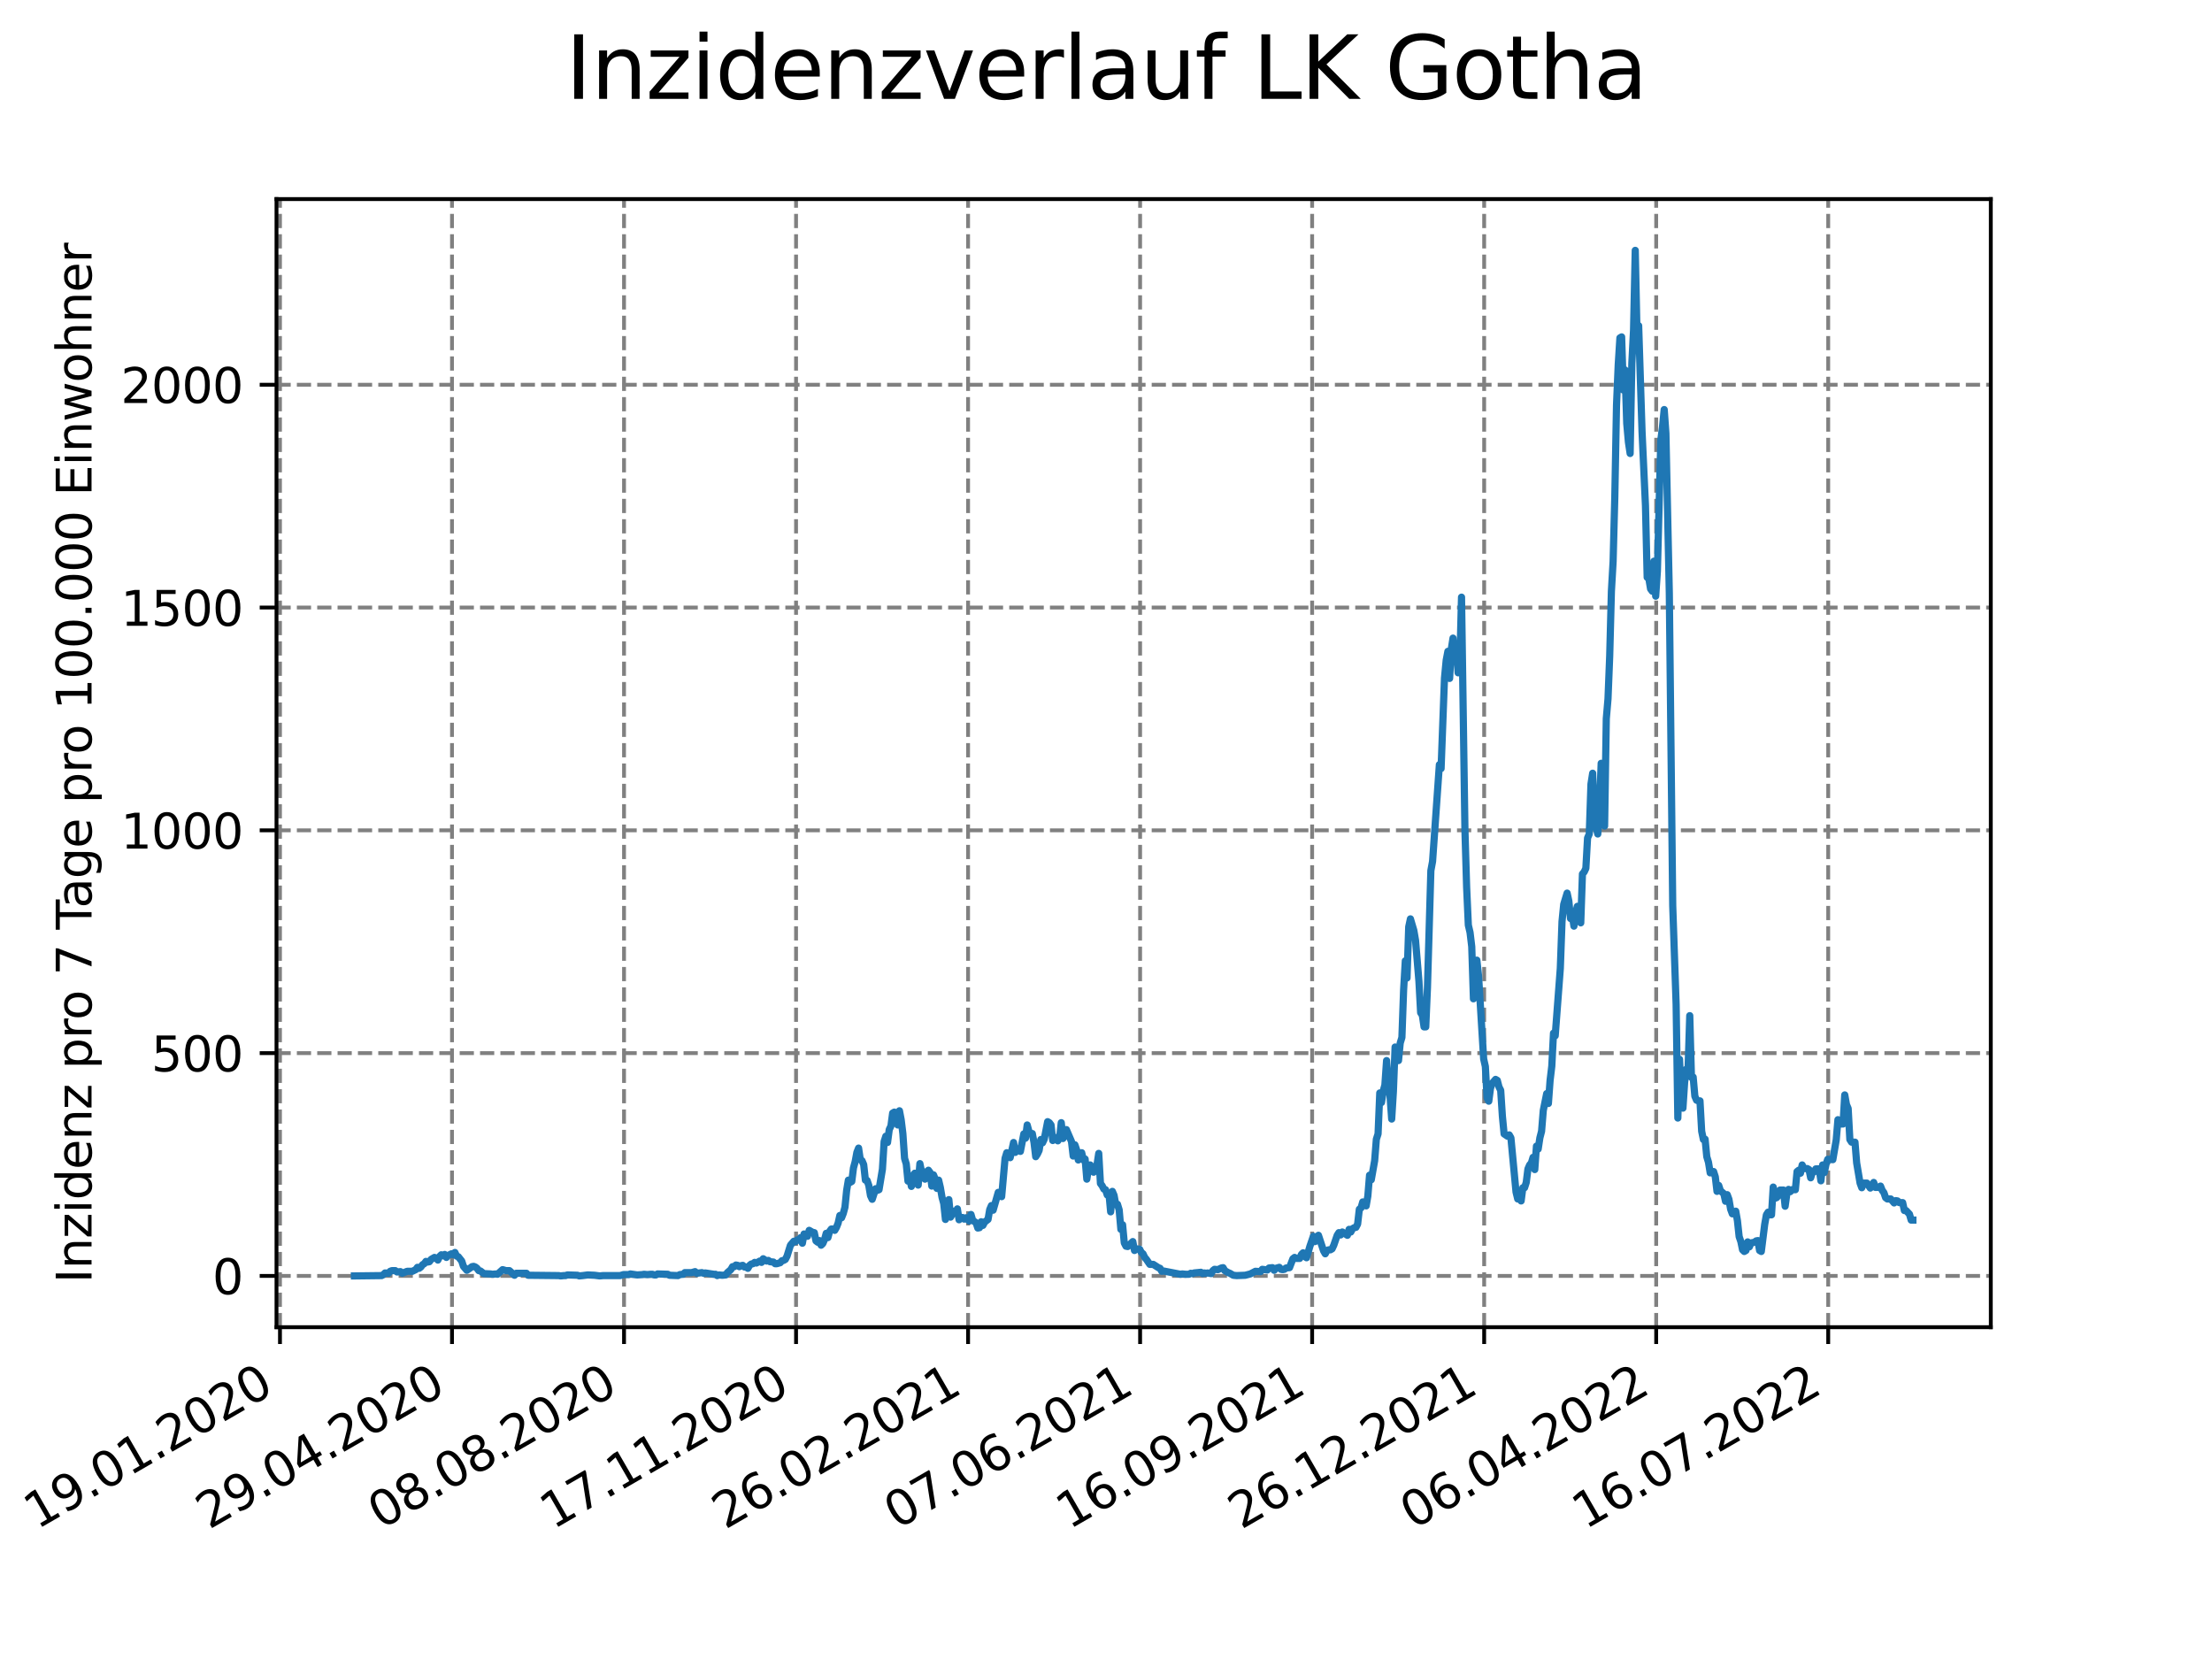 <?xml version="1.0" encoding="utf-8" standalone="no"?>
<!DOCTYPE svg PUBLIC "-//W3C//DTD SVG 1.1//EN"
  "http://www.w3.org/Graphics/SVG/1.1/DTD/svg11.dtd">
<svg xmlns:xlink="http://www.w3.org/1999/xlink" width="460.8pt" height="345.6pt" viewBox="0 0 460.8 345.6" xmlns="http://www.w3.org/2000/svg" version="1.1">
 <defs>
  <style type="text/css">*{stroke-linejoin: round; stroke-linecap: butt}</style>
 </defs>
 <g id="figure_1">
  <g id="patch_1">
   <path d="M 0 345.6 
L 460.8 345.6 
L 460.8 0 
L 0 0 
z
" style="fill: #ffffff"/>
  </g>
  <g id="axes_1">
   <g id="patch_2">
    <path d="M 57.6 276.48 
L 414.72 276.48 
L 414.72 41.472 
L 57.6 41.472 
z
" style="fill: #ffffff"/>
   </g>
   <g id="matplotlib.axis_1">
    <g id="xtick_1">
     <g id="line2d_1">
      <path d="M 58.324 276.48 
L 58.324 41.472 
" clip-path="url(#pd51ac4765f)" style="fill: none; stroke-dasharray: 2.96,1.28; stroke-dashoffset: 0; stroke: #808080; stroke-width: 0.8"/>
     </g>
     <g id="line2d_2">
      <defs>
       <path id="m414b77ca9c" d="M 0 0 
L 0 3.5 
" style="stroke: #000000; stroke-width: 0.8"/>
      </defs>
      <g>
       <use xlink:href="#m414b77ca9c" x="58.324" y="276.48" style="stroke: #000000; stroke-width: 0.8"/>
      </g>
     </g>
     <g id="text_1">
      <!-- 19.01.2020 -->
      <g transform="translate(7.699 318.689)rotate(-30)scale(0.1 -0.1)">
       <defs>
        <path id="DejaVuSans-31" d="M 794 531 
L 1825 531 
L 1825 4091 
L 703 3866 
L 703 4441 
L 1819 4666 
L 2450 4666 
L 2450 531 
L 3481 531 
L 3481 0 
L 794 0 
L 794 531 
z
" transform="scale(0.016)"/>
        <path id="DejaVuSans-39" d="M 703 97 
L 703 672 
Q 941 559 1184 500 
Q 1428 441 1663 441 
Q 2288 441 2617 861 
Q 2947 1281 2994 2138 
Q 2813 1869 2534 1725 
Q 2256 1581 1919 1581 
Q 1219 1581 811 2004 
Q 403 2428 403 3163 
Q 403 3881 828 4315 
Q 1253 4750 1959 4750 
Q 2769 4750 3195 4129 
Q 3622 3509 3622 2328 
Q 3622 1225 3098 567 
Q 2575 -91 1691 -91 
Q 1453 -91 1209 -44 
Q 966 3 703 97 
z
M 1959 2075 
Q 2384 2075 2632 2365 
Q 2881 2656 2881 3163 
Q 2881 3666 2632 3958 
Q 2384 4250 1959 4250 
Q 1534 4250 1286 3958 
Q 1038 3666 1038 3163 
Q 1038 2656 1286 2365 
Q 1534 2075 1959 2075 
z
" transform="scale(0.016)"/>
        <path id="DejaVuSans-2e" d="M 684 794 
L 1344 794 
L 1344 0 
L 684 0 
L 684 794 
z
" transform="scale(0.016)"/>
        <path id="DejaVuSans-30" d="M 2034 4250 
Q 1547 4250 1301 3770 
Q 1056 3291 1056 2328 
Q 1056 1369 1301 889 
Q 1547 409 2034 409 
Q 2525 409 2770 889 
Q 3016 1369 3016 2328 
Q 3016 3291 2770 3770 
Q 2525 4250 2034 4250 
z
M 2034 4750 
Q 2819 4750 3233 4129 
Q 3647 3509 3647 2328 
Q 3647 1150 3233 529 
Q 2819 -91 2034 -91 
Q 1250 -91 836 529 
Q 422 1150 422 2328 
Q 422 3509 836 4129 
Q 1250 4750 2034 4750 
z
" transform="scale(0.016)"/>
        <path id="DejaVuSans-32" d="M 1228 531 
L 3431 531 
L 3431 0 
L 469 0 
L 469 531 
Q 828 903 1448 1529 
Q 2069 2156 2228 2338 
Q 2531 2678 2651 2914 
Q 2772 3150 2772 3378 
Q 2772 3750 2511 3984 
Q 2250 4219 1831 4219 
Q 1534 4219 1204 4116 
Q 875 4013 500 3803 
L 500 4441 
Q 881 4594 1212 4672 
Q 1544 4750 1819 4750 
Q 2544 4750 2975 4387 
Q 3406 4025 3406 3419 
Q 3406 3131 3298 2873 
Q 3191 2616 2906 2266 
Q 2828 2175 2409 1742 
Q 1991 1309 1228 531 
z
" transform="scale(0.016)"/>
       </defs>
       <use xlink:href="#DejaVuSans-31"/>
       <use xlink:href="#DejaVuSans-39" x="63.623"/>
       <use xlink:href="#DejaVuSans-2e" x="127.246"/>
       <use xlink:href="#DejaVuSans-30" x="159.033"/>
       <use xlink:href="#DejaVuSans-31" x="222.656"/>
       <use xlink:href="#DejaVuSans-2e" x="286.279"/>
       <use xlink:href="#DejaVuSans-32" x="318.066"/>
       <use xlink:href="#DejaVuSans-30" x="381.689"/>
       <use xlink:href="#DejaVuSans-32" x="445.312"/>
       <use xlink:href="#DejaVuSans-30" x="508.936"/>
      </g>
     </g>
    </g>
    <g id="xtick_2">
     <g id="line2d_3">
      <path d="M 94.161 276.48 
L 94.161 41.472 
" clip-path="url(#pd51ac4765f)" style="fill: none; stroke-dasharray: 2.96,1.28; stroke-dashoffset: 0; stroke: #808080; stroke-width: 0.8"/>
     </g>
     <g id="line2d_4">
      <g>
       <use xlink:href="#m414b77ca9c" x="94.161" y="276.48" style="stroke: #000000; stroke-width: 0.8"/>
      </g>
     </g>
     <g id="text_2">
      <!-- 29.04.2020 -->
      <g transform="translate(43.535 318.689)rotate(-30)scale(0.1 -0.1)">
       <defs>
        <path id="DejaVuSans-34" d="M 2419 4116 
L 825 1625 
L 2419 1625 
L 2419 4116 
z
M 2253 4666 
L 3047 4666 
L 3047 1625 
L 3713 1625 
L 3713 1100 
L 3047 1100 
L 3047 0 
L 2419 0 
L 2419 1100 
L 313 1100 
L 313 1709 
L 2253 4666 
z
" transform="scale(0.016)"/>
       </defs>
       <use xlink:href="#DejaVuSans-32"/>
       <use xlink:href="#DejaVuSans-39" x="63.623"/>
       <use xlink:href="#DejaVuSans-2e" x="127.246"/>
       <use xlink:href="#DejaVuSans-30" x="159.033"/>
       <use xlink:href="#DejaVuSans-34" x="222.656"/>
       <use xlink:href="#DejaVuSans-2e" x="286.279"/>
       <use xlink:href="#DejaVuSans-32" x="318.066"/>
       <use xlink:href="#DejaVuSans-30" x="381.689"/>
       <use xlink:href="#DejaVuSans-32" x="445.312"/>
       <use xlink:href="#DejaVuSans-30" x="508.936"/>
      </g>
     </g>
    </g>
    <g id="xtick_3">
     <g id="line2d_5">
      <path d="M 129.997 276.48 
L 129.997 41.472 
" clip-path="url(#pd51ac4765f)" style="fill: none; stroke-dasharray: 2.96,1.28; stroke-dashoffset: 0; stroke: #808080; stroke-width: 0.8"/>
     </g>
     <g id="line2d_6">
      <g>
       <use xlink:href="#m414b77ca9c" x="129.997" y="276.48" style="stroke: #000000; stroke-width: 0.8"/>
      </g>
     </g>
     <g id="text_3">
      <!-- 08.08.2020 -->
      <g transform="translate(79.372 318.689)rotate(-30)scale(0.1 -0.1)">
       <defs>
        <path id="DejaVuSans-38" d="M 2034 2216 
Q 1584 2216 1326 1975 
Q 1069 1734 1069 1313 
Q 1069 891 1326 650 
Q 1584 409 2034 409 
Q 2484 409 2743 651 
Q 3003 894 3003 1313 
Q 3003 1734 2745 1975 
Q 2488 2216 2034 2216 
z
M 1403 2484 
Q 997 2584 770 2862 
Q 544 3141 544 3541 
Q 544 4100 942 4425 
Q 1341 4750 2034 4750 
Q 2731 4750 3128 4425 
Q 3525 4100 3525 3541 
Q 3525 3141 3298 2862 
Q 3072 2584 2669 2484 
Q 3125 2378 3379 2068 
Q 3634 1759 3634 1313 
Q 3634 634 3220 271 
Q 2806 -91 2034 -91 
Q 1263 -91 848 271 
Q 434 634 434 1313 
Q 434 1759 690 2068 
Q 947 2378 1403 2484 
z
M 1172 3481 
Q 1172 3119 1398 2916 
Q 1625 2713 2034 2713 
Q 2441 2713 2670 2916 
Q 2900 3119 2900 3481 
Q 2900 3844 2670 4047 
Q 2441 4250 2034 4250 
Q 1625 4250 1398 4047 
Q 1172 3844 1172 3481 
z
" transform="scale(0.016)"/>
       </defs>
       <use xlink:href="#DejaVuSans-30"/>
       <use xlink:href="#DejaVuSans-38" x="63.623"/>
       <use xlink:href="#DejaVuSans-2e" x="127.246"/>
       <use xlink:href="#DejaVuSans-30" x="159.033"/>
       <use xlink:href="#DejaVuSans-38" x="222.656"/>
       <use xlink:href="#DejaVuSans-2e" x="286.279"/>
       <use xlink:href="#DejaVuSans-32" x="318.066"/>
       <use xlink:href="#DejaVuSans-30" x="381.689"/>
       <use xlink:href="#DejaVuSans-32" x="445.312"/>
       <use xlink:href="#DejaVuSans-30" x="508.936"/>
      </g>
     </g>
    </g>
    <g id="xtick_4">
     <g id="line2d_7">
      <path d="M 165.833 276.48 
L 165.833 41.472 
" clip-path="url(#pd51ac4765f)" style="fill: none; stroke-dasharray: 2.96,1.28; stroke-dashoffset: 0; stroke: #808080; stroke-width: 0.8"/>
     </g>
     <g id="line2d_8">
      <g>
       <use xlink:href="#m414b77ca9c" x="165.833" y="276.48" style="stroke: #000000; stroke-width: 0.8"/>
      </g>
     </g>
     <g id="text_4">
      <!-- 17.11.2020 -->
      <g transform="translate(115.208 318.689)rotate(-30)scale(0.1 -0.1)">
       <defs>
        <path id="DejaVuSans-37" d="M 525 4666 
L 3525 4666 
L 3525 4397 
L 1831 0 
L 1172 0 
L 2766 4134 
L 525 4134 
L 525 4666 
z
" transform="scale(0.016)"/>
       </defs>
       <use xlink:href="#DejaVuSans-31"/>
       <use xlink:href="#DejaVuSans-37" x="63.623"/>
       <use xlink:href="#DejaVuSans-2e" x="127.246"/>
       <use xlink:href="#DejaVuSans-31" x="159.033"/>
       <use xlink:href="#DejaVuSans-31" x="222.656"/>
       <use xlink:href="#DejaVuSans-2e" x="286.279"/>
       <use xlink:href="#DejaVuSans-32" x="318.066"/>
       <use xlink:href="#DejaVuSans-30" x="381.689"/>
       <use xlink:href="#DejaVuSans-32" x="445.312"/>
       <use xlink:href="#DejaVuSans-30" x="508.936"/>
      </g>
     </g>
    </g>
    <g id="xtick_5">
     <g id="line2d_9">
      <path d="M 201.669 276.48 
L 201.669 41.472 
" clip-path="url(#pd51ac4765f)" style="fill: none; stroke-dasharray: 2.96,1.28; stroke-dashoffset: 0; stroke: #808080; stroke-width: 0.8"/>
     </g>
     <g id="line2d_10">
      <g>
       <use xlink:href="#m414b77ca9c" x="201.669" y="276.48" style="stroke: #000000; stroke-width: 0.8"/>
      </g>
     </g>
     <g id="text_5">
      <!-- 26.02.2021 -->
      <g transform="translate(151.044 318.689)rotate(-30)scale(0.1 -0.1)">
       <defs>
        <path id="DejaVuSans-36" d="M 2113 2584 
Q 1688 2584 1439 2293 
Q 1191 2003 1191 1497 
Q 1191 994 1439 701 
Q 1688 409 2113 409 
Q 2538 409 2786 701 
Q 3034 994 3034 1497 
Q 3034 2003 2786 2293 
Q 2538 2584 2113 2584 
z
M 3366 4563 
L 3366 3988 
Q 3128 4100 2886 4159 
Q 2644 4219 2406 4219 
Q 1781 4219 1451 3797 
Q 1122 3375 1075 2522 
Q 1259 2794 1537 2939 
Q 1816 3084 2150 3084 
Q 2853 3084 3261 2657 
Q 3669 2231 3669 1497 
Q 3669 778 3244 343 
Q 2819 -91 2113 -91 
Q 1303 -91 875 529 
Q 447 1150 447 2328 
Q 447 3434 972 4092 
Q 1497 4750 2381 4750 
Q 2619 4750 2861 4703 
Q 3103 4656 3366 4563 
z
" transform="scale(0.016)"/>
       </defs>
       <use xlink:href="#DejaVuSans-32"/>
       <use xlink:href="#DejaVuSans-36" x="63.623"/>
       <use xlink:href="#DejaVuSans-2e" x="127.246"/>
       <use xlink:href="#DejaVuSans-30" x="159.033"/>
       <use xlink:href="#DejaVuSans-32" x="222.656"/>
       <use xlink:href="#DejaVuSans-2e" x="286.279"/>
       <use xlink:href="#DejaVuSans-32" x="318.066"/>
       <use xlink:href="#DejaVuSans-30" x="381.689"/>
       <use xlink:href="#DejaVuSans-32" x="445.312"/>
       <use xlink:href="#DejaVuSans-31" x="508.936"/>
      </g>
     </g>
    </g>
    <g id="xtick_6">
     <g id="line2d_11">
      <path d="M 237.505 276.48 
L 237.505 41.472 
" clip-path="url(#pd51ac4765f)" style="fill: none; stroke-dasharray: 2.96,1.28; stroke-dashoffset: 0; stroke: #808080; stroke-width: 0.8"/>
     </g>
     <g id="line2d_12">
      <g>
       <use xlink:href="#m414b77ca9c" x="237.505" y="276.48" style="stroke: #000000; stroke-width: 0.8"/>
      </g>
     </g>
     <g id="text_6">
      <!-- 07.06.2021 -->
      <g transform="translate(186.88 318.689)rotate(-30)scale(0.1 -0.1)">
       <use xlink:href="#DejaVuSans-30"/>
       <use xlink:href="#DejaVuSans-37" x="63.623"/>
       <use xlink:href="#DejaVuSans-2e" x="127.246"/>
       <use xlink:href="#DejaVuSans-30" x="159.033"/>
       <use xlink:href="#DejaVuSans-36" x="222.656"/>
       <use xlink:href="#DejaVuSans-2e" x="286.279"/>
       <use xlink:href="#DejaVuSans-32" x="318.066"/>
       <use xlink:href="#DejaVuSans-30" x="381.689"/>
       <use xlink:href="#DejaVuSans-32" x="445.312"/>
       <use xlink:href="#DejaVuSans-31" x="508.936"/>
      </g>
     </g>
    </g>
    <g id="xtick_7">
     <g id="line2d_13">
      <path d="M 273.342 276.48 
L 273.342 41.472 
" clip-path="url(#pd51ac4765f)" style="fill: none; stroke-dasharray: 2.96,1.28; stroke-dashoffset: 0; stroke: #808080; stroke-width: 0.8"/>
     </g>
     <g id="line2d_14">
      <g>
       <use xlink:href="#m414b77ca9c" x="273.342" y="276.48" style="stroke: #000000; stroke-width: 0.8"/>
      </g>
     </g>
     <g id="text_7">
      <!-- 16.09.2021 -->
      <g transform="translate(222.716 318.689)rotate(-30)scale(0.1 -0.1)">
       <use xlink:href="#DejaVuSans-31"/>
       <use xlink:href="#DejaVuSans-36" x="63.623"/>
       <use xlink:href="#DejaVuSans-2e" x="127.246"/>
       <use xlink:href="#DejaVuSans-30" x="159.033"/>
       <use xlink:href="#DejaVuSans-39" x="222.656"/>
       <use xlink:href="#DejaVuSans-2e" x="286.279"/>
       <use xlink:href="#DejaVuSans-32" x="318.066"/>
       <use xlink:href="#DejaVuSans-30" x="381.689"/>
       <use xlink:href="#DejaVuSans-32" x="445.312"/>
       <use xlink:href="#DejaVuSans-31" x="508.936"/>
      </g>
     </g>
    </g>
    <g id="xtick_8">
     <g id="line2d_15">
      <path d="M 309.178 276.48 
L 309.178 41.472 
" clip-path="url(#pd51ac4765f)" style="fill: none; stroke-dasharray: 2.96,1.28; stroke-dashoffset: 0; stroke: #808080; stroke-width: 0.8"/>
     </g>
     <g id="line2d_16">
      <g>
       <use xlink:href="#m414b77ca9c" x="309.178" y="276.48" style="stroke: #000000; stroke-width: 0.8"/>
      </g>
     </g>
     <g id="text_8">
      <!-- 26.12.2021 -->
      <g transform="translate(258.552 318.689)rotate(-30)scale(0.1 -0.1)">
       <use xlink:href="#DejaVuSans-32"/>
       <use xlink:href="#DejaVuSans-36" x="63.623"/>
       <use xlink:href="#DejaVuSans-2e" x="127.246"/>
       <use xlink:href="#DejaVuSans-31" x="159.033"/>
       <use xlink:href="#DejaVuSans-32" x="222.656"/>
       <use xlink:href="#DejaVuSans-2e" x="286.279"/>
       <use xlink:href="#DejaVuSans-32" x="318.066"/>
       <use xlink:href="#DejaVuSans-30" x="381.689"/>
       <use xlink:href="#DejaVuSans-32" x="445.312"/>
       <use xlink:href="#DejaVuSans-31" x="508.936"/>
      </g>
     </g>
    </g>
    <g id="xtick_9">
     <g id="line2d_17">
      <path d="M 345.014 276.48 
L 345.014 41.472 
" clip-path="url(#pd51ac4765f)" style="fill: none; stroke-dasharray: 2.96,1.28; stroke-dashoffset: 0; stroke: #808080; stroke-width: 0.8"/>
     </g>
     <g id="line2d_18">
      <g>
       <use xlink:href="#m414b77ca9c" x="345.014" y="276.48" style="stroke: #000000; stroke-width: 0.8"/>
      </g>
     </g>
     <g id="text_9">
      <!-- 06.04.2022 -->
      <g transform="translate(294.389 318.689)rotate(-30)scale(0.1 -0.1)">
       <use xlink:href="#DejaVuSans-30"/>
       <use xlink:href="#DejaVuSans-36" x="63.623"/>
       <use xlink:href="#DejaVuSans-2e" x="127.246"/>
       <use xlink:href="#DejaVuSans-30" x="159.033"/>
       <use xlink:href="#DejaVuSans-34" x="222.656"/>
       <use xlink:href="#DejaVuSans-2e" x="286.279"/>
       <use xlink:href="#DejaVuSans-32" x="318.066"/>
       <use xlink:href="#DejaVuSans-30" x="381.689"/>
       <use xlink:href="#DejaVuSans-32" x="445.312"/>
       <use xlink:href="#DejaVuSans-32" x="508.936"/>
      </g>
     </g>
    </g>
    <g id="xtick_10">
     <g id="line2d_19">
      <path d="M 380.85 276.48 
L 380.85 41.472 
" clip-path="url(#pd51ac4765f)" style="fill: none; stroke-dasharray: 2.96,1.28; stroke-dashoffset: 0; stroke: #808080; stroke-width: 0.8"/>
     </g>
     <g id="line2d_20">
      <g>
       <use xlink:href="#m414b77ca9c" x="380.85" y="276.48" style="stroke: #000000; stroke-width: 0.8"/>
      </g>
     </g>
     <g id="text_10">
      <!-- 16.07.2022 -->
      <g transform="translate(330.225 318.689)rotate(-30)scale(0.1 -0.1)">
       <use xlink:href="#DejaVuSans-31"/>
       <use xlink:href="#DejaVuSans-36" x="63.623"/>
       <use xlink:href="#DejaVuSans-2e" x="127.246"/>
       <use xlink:href="#DejaVuSans-30" x="159.033"/>
       <use xlink:href="#DejaVuSans-37" x="222.656"/>
       <use xlink:href="#DejaVuSans-2e" x="286.279"/>
       <use xlink:href="#DejaVuSans-32" x="318.066"/>
       <use xlink:href="#DejaVuSans-30" x="381.689"/>
       <use xlink:href="#DejaVuSans-32" x="445.312"/>
       <use xlink:href="#DejaVuSans-32" x="508.936"/>
      </g>
     </g>
    </g>
   </g>
   <g id="matplotlib.axis_2">
    <g id="ytick_1">
     <g id="line2d_21">
      <path d="M 57.6 265.798 
L 414.72 265.798 
" clip-path="url(#pd51ac4765f)" style="fill: none; stroke-dasharray: 2.96,1.28; stroke-dashoffset: 0; stroke: #808080; stroke-width: 0.8"/>
     </g>
     <g id="line2d_22">
      <defs>
       <path id="m097e6ccfff" d="M 0 0 
L -3.5 0 
" style="stroke: #000000; stroke-width: 0.8"/>
      </defs>
      <g>
       <use xlink:href="#m097e6ccfff" x="57.6" y="265.798" style="stroke: #000000; stroke-width: 0.8"/>
      </g>
     </g>
     <g id="text_11">
      <!-- 0 -->
      <g transform="translate(44.237 269.597)scale(0.1 -0.1)">
       <use xlink:href="#DejaVuSans-30"/>
      </g>
     </g>
    </g>
    <g id="ytick_2">
     <g id="line2d_23">
      <path d="M 57.6 219.385 
L 414.72 219.385 
" clip-path="url(#pd51ac4765f)" style="fill: none; stroke-dasharray: 2.96,1.28; stroke-dashoffset: 0; stroke: #808080; stroke-width: 0.8"/>
     </g>
     <g id="line2d_24">
      <g>
       <use xlink:href="#m097e6ccfff" x="57.6" y="219.385" style="stroke: #000000; stroke-width: 0.8"/>
      </g>
     </g>
     <g id="text_12">
      <!-- 500 -->
      <g transform="translate(31.512 223.184)scale(0.1 -0.1)">
       <defs>
        <path id="DejaVuSans-35" d="M 691 4666 
L 3169 4666 
L 3169 4134 
L 1269 4134 
L 1269 2991 
Q 1406 3038 1543 3061 
Q 1681 3084 1819 3084 
Q 2600 3084 3056 2656 
Q 3513 2228 3513 1497 
Q 3513 744 3044 326 
Q 2575 -91 1722 -91 
Q 1428 -91 1123 -41 
Q 819 9 494 109 
L 494 744 
Q 775 591 1075 516 
Q 1375 441 1709 441 
Q 2250 441 2565 725 
Q 2881 1009 2881 1497 
Q 2881 1984 2565 2268 
Q 2250 2553 1709 2553 
Q 1456 2553 1204 2497 
Q 953 2441 691 2322 
L 691 4666 
z
" transform="scale(0.016)"/>
       </defs>
       <use xlink:href="#DejaVuSans-35"/>
       <use xlink:href="#DejaVuSans-30" x="63.623"/>
       <use xlink:href="#DejaVuSans-30" x="127.246"/>
      </g>
     </g>
    </g>
    <g id="ytick_3">
     <g id="line2d_25">
      <path d="M 57.6 172.973 
L 414.72 172.973 
" clip-path="url(#pd51ac4765f)" style="fill: none; stroke-dasharray: 2.96,1.28; stroke-dashoffset: 0; stroke: #808080; stroke-width: 0.8"/>
     </g>
     <g id="line2d_26">
      <g>
       <use xlink:href="#m097e6ccfff" x="57.6" y="172.973" style="stroke: #000000; stroke-width: 0.8"/>
      </g>
     </g>
     <g id="text_13">
      <!-- 1000 -->
      <g transform="translate(25.15 176.772)scale(0.1 -0.1)">
       <use xlink:href="#DejaVuSans-31"/>
       <use xlink:href="#DejaVuSans-30" x="63.623"/>
       <use xlink:href="#DejaVuSans-30" x="127.246"/>
       <use xlink:href="#DejaVuSans-30" x="190.869"/>
      </g>
     </g>
    </g>
    <g id="ytick_4">
     <g id="line2d_27">
      <path d="M 57.6 126.56 
L 414.72 126.56 
" clip-path="url(#pd51ac4765f)" style="fill: none; stroke-dasharray: 2.96,1.28; stroke-dashoffset: 0; stroke: #808080; stroke-width: 0.8"/>
     </g>
     <g id="line2d_28">
      <g>
       <use xlink:href="#m097e6ccfff" x="57.6" y="126.56" style="stroke: #000000; stroke-width: 0.8"/>
      </g>
     </g>
     <g id="text_14">
      <!-- 1500 -->
      <g transform="translate(25.15 130.359)scale(0.1 -0.1)">
       <use xlink:href="#DejaVuSans-31"/>
       <use xlink:href="#DejaVuSans-35" x="63.623"/>
       <use xlink:href="#DejaVuSans-30" x="127.246"/>
       <use xlink:href="#DejaVuSans-30" x="190.869"/>
      </g>
     </g>
    </g>
    <g id="ytick_5">
     <g id="line2d_29">
      <path d="M 57.6 80.147 
L 414.72 80.147 
" clip-path="url(#pd51ac4765f)" style="fill: none; stroke-dasharray: 2.96,1.28; stroke-dashoffset: 0; stroke: #808080; stroke-width: 0.8"/>
     </g>
     <g id="line2d_30">
      <g>
       <use xlink:href="#m097e6ccfff" x="57.6" y="80.147" style="stroke: #000000; stroke-width: 0.8"/>
      </g>
     </g>
     <g id="text_15">
      <!-- 2000 -->
      <g transform="translate(25.15 83.947)scale(0.1 -0.1)">
       <use xlink:href="#DejaVuSans-32"/>
       <use xlink:href="#DejaVuSans-30" x="63.623"/>
       <use xlink:href="#DejaVuSans-30" x="127.246"/>
       <use xlink:href="#DejaVuSans-30" x="190.869"/>
      </g>
     </g>
    </g>
    <g id="text_16">
     <!-- Inzidenz pro 7 Tage pro 100.000 Einwohner -->
     <g transform="translate(19.07 267.301)rotate(-90)scale(0.1 -0.1)">
      <defs>
       <path id="DejaVuSans-49" d="M 628 4666 
L 1259 4666 
L 1259 0 
L 628 0 
L 628 4666 
z
" transform="scale(0.016)"/>
       <path id="DejaVuSans-6e" d="M 3513 2113 
L 3513 0 
L 2938 0 
L 2938 2094 
Q 2938 2591 2744 2837 
Q 2550 3084 2163 3084 
Q 1697 3084 1428 2787 
Q 1159 2491 1159 1978 
L 1159 0 
L 581 0 
L 581 3500 
L 1159 3500 
L 1159 2956 
Q 1366 3272 1645 3428 
Q 1925 3584 2291 3584 
Q 2894 3584 3203 3211 
Q 3513 2838 3513 2113 
z
" transform="scale(0.016)"/>
       <path id="DejaVuSans-7a" d="M 353 3500 
L 3084 3500 
L 3084 2975 
L 922 459 
L 3084 459 
L 3084 0 
L 275 0 
L 275 525 
L 2438 3041 
L 353 3041 
L 353 3500 
z
" transform="scale(0.016)"/>
       <path id="DejaVuSans-69" d="M 603 3500 
L 1178 3500 
L 1178 0 
L 603 0 
L 603 3500 
z
M 603 4863 
L 1178 4863 
L 1178 4134 
L 603 4134 
L 603 4863 
z
" transform="scale(0.016)"/>
       <path id="DejaVuSans-64" d="M 2906 2969 
L 2906 4863 
L 3481 4863 
L 3481 0 
L 2906 0 
L 2906 525 
Q 2725 213 2448 61 
Q 2172 -91 1784 -91 
Q 1150 -91 751 415 
Q 353 922 353 1747 
Q 353 2572 751 3078 
Q 1150 3584 1784 3584 
Q 2172 3584 2448 3432 
Q 2725 3281 2906 2969 
z
M 947 1747 
Q 947 1113 1208 752 
Q 1469 391 1925 391 
Q 2381 391 2643 752 
Q 2906 1113 2906 1747 
Q 2906 2381 2643 2742 
Q 2381 3103 1925 3103 
Q 1469 3103 1208 2742 
Q 947 2381 947 1747 
z
" transform="scale(0.016)"/>
       <path id="DejaVuSans-65" d="M 3597 1894 
L 3597 1613 
L 953 1613 
Q 991 1019 1311 708 
Q 1631 397 2203 397 
Q 2534 397 2845 478 
Q 3156 559 3463 722 
L 3463 178 
Q 3153 47 2828 -22 
Q 2503 -91 2169 -91 
Q 1331 -91 842 396 
Q 353 884 353 1716 
Q 353 2575 817 3079 
Q 1281 3584 2069 3584 
Q 2775 3584 3186 3129 
Q 3597 2675 3597 1894 
z
M 3022 2063 
Q 3016 2534 2758 2815 
Q 2500 3097 2075 3097 
Q 1594 3097 1305 2825 
Q 1016 2553 972 2059 
L 3022 2063 
z
" transform="scale(0.016)"/>
       <path id="DejaVuSans-20" transform="scale(0.016)"/>
       <path id="DejaVuSans-70" d="M 1159 525 
L 1159 -1331 
L 581 -1331 
L 581 3500 
L 1159 3500 
L 1159 2969 
Q 1341 3281 1617 3432 
Q 1894 3584 2278 3584 
Q 2916 3584 3314 3078 
Q 3713 2572 3713 1747 
Q 3713 922 3314 415 
Q 2916 -91 2278 -91 
Q 1894 -91 1617 61 
Q 1341 213 1159 525 
z
M 3116 1747 
Q 3116 2381 2855 2742 
Q 2594 3103 2138 3103 
Q 1681 3103 1420 2742 
Q 1159 2381 1159 1747 
Q 1159 1113 1420 752 
Q 1681 391 2138 391 
Q 2594 391 2855 752 
Q 3116 1113 3116 1747 
z
" transform="scale(0.016)"/>
       <path id="DejaVuSans-72" d="M 2631 2963 
Q 2534 3019 2420 3045 
Q 2306 3072 2169 3072 
Q 1681 3072 1420 2755 
Q 1159 2438 1159 1844 
L 1159 0 
L 581 0 
L 581 3500 
L 1159 3500 
L 1159 2956 
Q 1341 3275 1631 3429 
Q 1922 3584 2338 3584 
Q 2397 3584 2469 3576 
Q 2541 3569 2628 3553 
L 2631 2963 
z
" transform="scale(0.016)"/>
       <path id="DejaVuSans-6f" d="M 1959 3097 
Q 1497 3097 1228 2736 
Q 959 2375 959 1747 
Q 959 1119 1226 758 
Q 1494 397 1959 397 
Q 2419 397 2687 759 
Q 2956 1122 2956 1747 
Q 2956 2369 2687 2733 
Q 2419 3097 1959 3097 
z
M 1959 3584 
Q 2709 3584 3137 3096 
Q 3566 2609 3566 1747 
Q 3566 888 3137 398 
Q 2709 -91 1959 -91 
Q 1206 -91 779 398 
Q 353 888 353 1747 
Q 353 2609 779 3096 
Q 1206 3584 1959 3584 
z
" transform="scale(0.016)"/>
       <path id="DejaVuSans-54" d="M -19 4666 
L 3928 4666 
L 3928 4134 
L 2272 4134 
L 2272 0 
L 1638 0 
L 1638 4134 
L -19 4134 
L -19 4666 
z
" transform="scale(0.016)"/>
       <path id="DejaVuSans-61" d="M 2194 1759 
Q 1497 1759 1228 1600 
Q 959 1441 959 1056 
Q 959 750 1161 570 
Q 1363 391 1709 391 
Q 2188 391 2477 730 
Q 2766 1069 2766 1631 
L 2766 1759 
L 2194 1759 
z
M 3341 1997 
L 3341 0 
L 2766 0 
L 2766 531 
Q 2569 213 2275 61 
Q 1981 -91 1556 -91 
Q 1019 -91 701 211 
Q 384 513 384 1019 
Q 384 1609 779 1909 
Q 1175 2209 1959 2209 
L 2766 2209 
L 2766 2266 
Q 2766 2663 2505 2880 
Q 2244 3097 1772 3097 
Q 1472 3097 1187 3025 
Q 903 2953 641 2809 
L 641 3341 
Q 956 3463 1253 3523 
Q 1550 3584 1831 3584 
Q 2591 3584 2966 3190 
Q 3341 2797 3341 1997 
z
" transform="scale(0.016)"/>
       <path id="DejaVuSans-67" d="M 2906 1791 
Q 2906 2416 2648 2759 
Q 2391 3103 1925 3103 
Q 1463 3103 1205 2759 
Q 947 2416 947 1791 
Q 947 1169 1205 825 
Q 1463 481 1925 481 
Q 2391 481 2648 825 
Q 2906 1169 2906 1791 
z
M 3481 434 
Q 3481 -459 3084 -895 
Q 2688 -1331 1869 -1331 
Q 1566 -1331 1297 -1286 
Q 1028 -1241 775 -1147 
L 775 -588 
Q 1028 -725 1275 -790 
Q 1522 -856 1778 -856 
Q 2344 -856 2625 -561 
Q 2906 -266 2906 331 
L 2906 616 
Q 2728 306 2450 153 
Q 2172 0 1784 0 
Q 1141 0 747 490 
Q 353 981 353 1791 
Q 353 2603 747 3093 
Q 1141 3584 1784 3584 
Q 2172 3584 2450 3431 
Q 2728 3278 2906 2969 
L 2906 3500 
L 3481 3500 
L 3481 434 
z
" transform="scale(0.016)"/>
       <path id="DejaVuSans-45" d="M 628 4666 
L 3578 4666 
L 3578 4134 
L 1259 4134 
L 1259 2753 
L 3481 2753 
L 3481 2222 
L 1259 2222 
L 1259 531 
L 3634 531 
L 3634 0 
L 628 0 
L 628 4666 
z
" transform="scale(0.016)"/>
       <path id="DejaVuSans-77" d="M 269 3500 
L 844 3500 
L 1563 769 
L 2278 3500 
L 2956 3500 
L 3675 769 
L 4391 3500 
L 4966 3500 
L 4050 0 
L 3372 0 
L 2619 2869 
L 1863 0 
L 1184 0 
L 269 3500 
z
" transform="scale(0.016)"/>
       <path id="DejaVuSans-68" d="M 3513 2113 
L 3513 0 
L 2938 0 
L 2938 2094 
Q 2938 2591 2744 2837 
Q 2550 3084 2163 3084 
Q 1697 3084 1428 2787 
Q 1159 2491 1159 1978 
L 1159 0 
L 581 0 
L 581 4863 
L 1159 4863 
L 1159 2956 
Q 1366 3272 1645 3428 
Q 1925 3584 2291 3584 
Q 2894 3584 3203 3211 
Q 3513 2838 3513 2113 
z
" transform="scale(0.016)"/>
      </defs>
      <use xlink:href="#DejaVuSans-49"/>
      <use xlink:href="#DejaVuSans-6e" x="29.492"/>
      <use xlink:href="#DejaVuSans-7a" x="92.871"/>
      <use xlink:href="#DejaVuSans-69" x="145.361"/>
      <use xlink:href="#DejaVuSans-64" x="173.145"/>
      <use xlink:href="#DejaVuSans-65" x="236.621"/>
      <use xlink:href="#DejaVuSans-6e" x="298.145"/>
      <use xlink:href="#DejaVuSans-7a" x="361.523"/>
      <use xlink:href="#DejaVuSans-20" x="414.014"/>
      <use xlink:href="#DejaVuSans-70" x="445.801"/>
      <use xlink:href="#DejaVuSans-72" x="509.277"/>
      <use xlink:href="#DejaVuSans-6f" x="548.141"/>
      <use xlink:href="#DejaVuSans-20" x="609.322"/>
      <use xlink:href="#DejaVuSans-37" x="641.109"/>
      <use xlink:href="#DejaVuSans-20" x="704.732"/>
      <use xlink:href="#DejaVuSans-54" x="736.52"/>
      <use xlink:href="#DejaVuSans-61" x="781.104"/>
      <use xlink:href="#DejaVuSans-67" x="842.383"/>
      <use xlink:href="#DejaVuSans-65" x="905.859"/>
      <use xlink:href="#DejaVuSans-20" x="967.383"/>
      <use xlink:href="#DejaVuSans-70" x="999.17"/>
      <use xlink:href="#DejaVuSans-72" x="1062.646"/>
      <use xlink:href="#DejaVuSans-6f" x="1101.51"/>
      <use xlink:href="#DejaVuSans-20" x="1162.691"/>
      <use xlink:href="#DejaVuSans-31" x="1194.479"/>
      <use xlink:href="#DejaVuSans-30" x="1258.102"/>
      <use xlink:href="#DejaVuSans-30" x="1321.725"/>
      <use xlink:href="#DejaVuSans-2e" x="1385.348"/>
      <use xlink:href="#DejaVuSans-30" x="1417.135"/>
      <use xlink:href="#DejaVuSans-30" x="1480.758"/>
      <use xlink:href="#DejaVuSans-30" x="1544.381"/>
      <use xlink:href="#DejaVuSans-20" x="1608.004"/>
      <use xlink:href="#DejaVuSans-45" x="1639.791"/>
      <use xlink:href="#DejaVuSans-69" x="1702.975"/>
      <use xlink:href="#DejaVuSans-6e" x="1730.758"/>
      <use xlink:href="#DejaVuSans-77" x="1794.137"/>
      <use xlink:href="#DejaVuSans-6f" x="1875.924"/>
      <use xlink:href="#DejaVuSans-68" x="1937.105"/>
      <use xlink:href="#DejaVuSans-6e" x="2000.484"/>
      <use xlink:href="#DejaVuSans-65" x="2063.863"/>
      <use xlink:href="#DejaVuSans-72" x="2125.387"/>
     </g>
    </g>
   </g>
   <g id="line2d_31">
    <path d="M 73.833 265.798 
L 79.51 265.729 
L 79.865 265.523 
L 80.219 265.179 
L 80.929 265.247 
L 81.284 264.835 
L 81.639 264.697 
L 82.348 264.697 
L 82.703 264.972 
L 83.413 264.903 
L 83.768 265.247 
L 84.832 264.835 
L 85.896 264.835 
L 86.606 264.49 
L 86.961 264.009 
L 87.316 264.215 
L 87.67 263.94 
L 88.025 263.458 
L 88.38 263.252 
L 88.735 262.77 
L 89.09 262.908 
L 89.445 262.839 
L 89.799 262.358 
L 90.509 261.945 
L 90.864 262.082 
L 91.219 262.495 
L 91.573 261.738 
L 91.928 261.394 
L 92.283 261.601 
L 92.638 261.325 
L 92.993 261.945 
L 93.347 261.532 
L 94.057 261.188 
L 94.412 261.394 
L 94.767 260.913 
L 95.122 261.669 
L 95.476 261.807 
L 96.186 262.702 
L 96.541 263.802 
L 97.25 264.628 
L 97.96 264.146 
L 98.315 263.871 
L 98.67 263.802 
L 99.025 263.94 
L 99.379 264.215 
L 99.734 264.697 
L 100.089 264.766 
L 100.799 265.316 
L 102.218 265.385 
L 102.573 265.454 
L 103.282 265.385 
L 103.637 265.454 
L 104.702 264.49 
L 105.411 264.697 
L 106.121 264.697 
L 107.185 265.66 
L 107.54 265.247 
L 109.669 265.247 
L 110.024 265.66 
L 116.41 265.729 
L 116.765 265.798 
L 117.475 265.729 
L 117.83 265.729 
L 118.184 265.591 
L 120.313 265.66 
L 120.668 265.798 
L 121.378 265.729 
L 122.442 265.591 
L 123.861 265.66 
L 124.926 265.798 
L 125.636 265.729 
L 129.184 265.729 
L 129.893 265.523 
L 130.958 265.523 
L 131.313 265.385 
L 132.732 265.591 
L 133.796 265.523 
L 134.151 265.454 
L 134.861 265.523 
L 135.57 265.454 
L 135.925 265.454 
L 136.28 265.591 
L 136.635 265.591 
L 136.99 265.385 
L 139.118 265.454 
L 139.473 265.66 
L 141.247 265.729 
L 141.602 265.523 
L 142.312 265.454 
L 142.667 265.11 
L 144.086 265.11 
L 144.795 264.903 
L 145.15 265.247 
L 146.215 265.11 
L 146.57 265.247 
L 146.924 265.179 
L 148.698 265.454 
L 149.053 265.454 
L 149.408 265.729 
L 149.763 265.591 
L 150.472 265.66 
L 151.182 265.591 
L 151.537 265.11 
L 152.247 264.49 
L 152.601 263.871 
L 152.956 263.871 
L 153.311 263.527 
L 153.666 263.596 
L 154.021 263.871 
L 154.375 263.665 
L 154.73 263.596 
L 155.085 263.94 
L 155.44 263.94 
L 155.795 264.215 
L 156.15 263.596 
L 156.504 263.321 
L 156.859 263.252 
L 157.214 262.977 
L 157.569 263.114 
L 158.278 262.702 
L 158.633 262.977 
L 158.988 262.22 
L 159.698 262.702 
L 160.052 262.564 
L 160.407 262.839 
L 161.117 262.908 
L 161.472 263.252 
L 161.827 263.252 
L 162.536 263.046 
L 162.891 262.633 
L 163.246 262.564 
L 163.601 262.358 
L 163.955 261.669 
L 164.665 259.399 
L 165.375 258.573 
L 165.729 258.642 
L 166.084 258.298 
L 166.439 258.298 
L 166.794 257.816 
L 167.149 258.986 
L 167.504 257.059 
L 168.213 257.541 
L 168.568 256.303 
L 169.278 256.715 
L 169.632 256.784 
L 169.987 258.504 
L 170.342 258.78 
L 170.697 258.436 
L 171.052 259.399 
L 171.406 259.055 
L 171.761 258.229 
L 172.116 256.922 
L 172.471 257.816 
L 172.826 256.509 
L 173.181 256.027 
L 173.535 256.027 
L 173.89 256.303 
L 174.245 255.683 
L 174.6 254.789 
L 174.955 253.206 
L 175.309 253.688 
L 175.664 252.793 
L 176.019 251.486 
L 176.374 247.977 
L 176.729 245.844 
L 177.084 246.326 
L 177.438 246.119 
L 177.793 243.298 
L 178.148 241.991 
L 178.503 240.064 
L 178.858 239.17 
L 179.212 241.578 
L 179.567 241.784 
L 179.922 242.61 
L 180.277 245.844 
L 180.632 245.913 
L 180.986 246.945 
L 181.341 249.078 
L 181.696 249.835 
L 182.406 247.633 
L 182.761 247.977 
L 183.115 247.839 
L 183.825 243.573 
L 184.18 237.794 
L 184.535 236.693 
L 184.889 238 
L 185.244 235.317 
L 185.599 234.56 
L 185.954 231.876 
L 186.309 231.67 
L 187.018 234.353 
L 187.373 231.395 
L 187.728 233.252 
L 188.083 236.142 
L 188.438 241.303 
L 188.792 242.472 
L 189.147 246.05 
L 189.502 245.431 
L 189.857 247.151 
L 190.212 244.881 
L 190.566 244.399 
L 190.921 246.05 
L 191.276 246.876 
L 191.631 242.404 
L 191.986 244.124 
L 192.341 244.055 
L 192.695 245.638 
L 193.05 244.881 
L 193.405 243.78 
L 193.76 244.261 
L 194.115 247.082 
L 194.469 244.743 
L 194.824 245.638 
L 195.179 247.564 
L 195.534 245.844 
L 195.889 247.358 
L 196.243 249.422 
L 196.598 250.729 
L 196.953 254.032 
L 197.663 249.904 
L 198.018 253.55 
L 198.727 252.312 
L 199.082 252.725 
L 199.437 251.83 
L 199.792 254.101 
L 200.146 253.757 
L 200.501 253.619 
L 200.856 253.963 
L 201.211 253.688 
L 201.92 254.376 
L 202.275 253 
L 202.63 254.238 
L 203.34 254.72 
L 203.695 255.821 
L 204.049 255.752 
L 204.404 254.514 
L 204.759 255.27 
L 205.114 254.582 
L 205.823 254.032 
L 206.178 251.968 
L 206.533 251.142 
L 206.888 252.105 
L 207.952 248.39 
L 208.662 249.284 
L 209.372 241.303 
L 209.726 240.133 
L 210.081 240.477 
L 210.436 241.165 
L 211.146 238 
L 211.5 240.064 
L 211.855 239.376 
L 212.21 239.307 
L 212.565 239.858 
L 213.275 236.211 
L 213.629 237.106 
L 213.984 234.353 
L 214.339 235.661 
L 214.694 236.142 
L 215.049 236.142 
L 215.403 238 
L 215.758 240.959 
L 216.113 240.408 
L 216.468 239.651 
L 216.823 237.381 
L 217.177 238.069 
L 217.532 237.312 
L 218.242 233.665 
L 218.597 233.872 
L 218.952 234.353 
L 219.306 237.587 
L 220.016 236.968 
L 220.371 237.656 
L 220.726 237.106 
L 221.08 233.872 
L 221.435 237.174 
L 221.79 236.555 
L 222.145 235.317 
L 223.209 237.794 
L 223.564 240.821 
L 223.919 238.482 
L 224.274 239.514 
L 224.629 241.647 
L 224.983 240.615 
L 225.338 240.133 
L 225.693 241.647 
L 226.048 241.44 
L 226.403 245.638 
L 226.757 243.367 
L 227.112 242.679 
L 227.822 244.193 
L 228.177 243.023 
L 228.532 242.61 
L 228.886 240.271 
L 229.241 246.532 
L 229.596 247.014 
L 229.951 247.702 
L 230.306 247.839 
L 230.66 248.94 
L 231.015 248.665 
L 231.37 252.449 
L 231.725 248.183 
L 232.08 249.009 
L 232.434 250.936 
L 232.789 250.867 
L 233.144 252.037 
L 233.499 256.096 
L 233.854 255.133 
L 234.209 258.917 
L 234.563 259.605 
L 234.918 259.674 
L 235.983 258.642 
L 236.337 260.5 
L 236.692 260.156 
L 237.402 260.225 
L 237.757 260.913 
L 238.111 261.188 
L 238.466 261.945 
L 238.821 262.358 
L 239.531 263.39 
L 240.24 263.39 
L 241.305 264.078 
L 241.66 264.215 
L 242.014 264.835 
L 242.369 264.766 
L 245.917 265.454 
L 246.272 265.385 
L 246.982 265.454 
L 247.691 265.454 
L 248.046 265.247 
L 248.401 265.316 
L 248.756 265.179 
L 249.466 265.11 
L 250.175 265.041 
L 250.53 265.316 
L 250.885 265.179 
L 251.24 265.247 
L 251.594 265.179 
L 252.304 265.316 
L 252.659 264.697 
L 253.014 264.422 
L 253.723 264.49 
L 254.433 264.146 
L 254.788 264.078 
L 255.143 264.697 
L 255.852 265.11 
L 256.207 265.247 
L 256.917 265.66 
L 257.626 265.729 
L 259.4 265.66 
L 260.465 265.385 
L 261.529 264.835 
L 262.594 264.903 
L 262.948 264.422 
L 264.013 264.559 
L 264.368 264.146 
L 265.077 264.078 
L 265.432 264.628 
L 265.787 264.215 
L 266.497 264.009 
L 266.851 264.422 
L 267.206 264.49 
L 267.561 264.422 
L 267.916 264.146 
L 268.625 264.078 
L 269.335 262.22 
L 269.69 261.945 
L 270.045 262.151 
L 270.754 262.151 
L 271.109 261.325 
L 271.464 260.981 
L 271.819 261.738 
L 272.174 262.013 
L 272.883 259.605 
L 273.593 257.541 
L 273.948 258.642 
L 274.302 257.679 
L 274.657 257.335 
L 275.722 260.569 
L 276.077 261.188 
L 276.431 260.5 
L 276.786 260.362 
L 277.141 260.362 
L 277.496 260.156 
L 277.851 259.399 
L 278.56 257.335 
L 278.915 256.784 
L 279.27 257.266 
L 279.625 256.647 
L 280.689 257.335 
L 281.044 256.096 
L 281.399 256.647 
L 281.754 255.959 
L 282.108 255.752 
L 282.463 255.683 
L 282.818 254.995 
L 283.173 251.899 
L 283.528 251.624 
L 283.882 250.385 
L 284.237 250.454 
L 284.592 251.211 
L 284.947 249.147 
L 285.302 244.812 
L 285.657 245.775 
L 286.366 241.784 
L 286.721 237.312 
L 287.076 236.211 
L 287.431 227.679 
L 287.785 229.674 
L 288.14 227.335 
L 288.495 226.028 
L 288.85 220.936 
L 289.205 226.647 
L 289.559 228.161 
L 289.914 233.115 
L 290.269 227.335 
L 290.624 218.115 
L 291.334 220.936 
L 291.688 217.289 
L 292.043 216.12 
L 292.398 206.212 
L 292.753 200.157 
L 293.108 203.735 
L 293.462 193.07 
L 293.817 191.418 
L 294.527 193.826 
L 294.882 195.891 
L 295.591 204.423 
L 295.946 210.959 
L 296.301 211.51 
L 296.656 213.918 
L 297.011 213.918 
L 297.365 205.73 
L 298.075 181.372 
L 298.43 179.446 
L 299.849 159.286 
L 300.204 160.111 
L 300.914 141.258 
L 301.268 137.543 
L 301.623 135.685 
L 301.978 141.327 
L 302.333 135.203 
L 302.688 132.933 
L 303.042 137.474 
L 303.397 134.653 
L 303.752 140.157 
L 304.107 138.093 
L 304.462 124.401 
L 305.171 172.84 
L 305.526 184.813 
L 305.881 192.726 
L 306.236 194.239 
L 306.591 197.198 
L 306.945 208.069 
L 307.3 206.143 
L 307.655 200.019 
L 308.01 203.322 
L 309.074 220.592 
L 309.429 222.175 
L 309.784 228.711 
L 310.139 229.399 
L 310.493 226.716 
L 310.848 225.684 
L 311.558 224.858 
L 311.913 225.064 
L 312.268 226.441 
L 312.622 227.129 
L 312.977 232.564 
L 313.332 236.211 
L 314.042 236.693 
L 314.396 236.418 
L 314.751 237.037 
L 315.816 248.321 
L 316.17 249.766 
L 316.525 248.871 
L 316.88 250.179 
L 317.235 247.427 
L 317.59 247.427 
L 317.945 246.326 
L 318.299 243.505 
L 318.654 242.679 
L 319.009 242.266 
L 319.364 241.096 
L 319.719 243.642 
L 320.073 238.757 
L 320.428 239.376 
L 320.783 237.037 
L 321.138 235.661 
L 321.493 231.326 
L 322.202 227.817 
L 322.557 229.881 
L 322.912 225.064 
L 323.267 222.106 
L 323.622 215.225 
L 323.976 215.776 
L 325.041 201.739 
L 325.396 191.969 
L 325.75 188.391 
L 326.46 186.051 
L 326.815 187.703 
L 327.17 191.349 
L 327.525 190.593 
L 327.879 192.932 
L 328.234 190.111 
L 328.589 188.804 
L 328.944 190.18 
L 329.299 192.244 
L 329.653 182.061 
L 330.008 181.648 
L 330.363 180.891 
L 330.718 174.561 
L 331.073 173.735 
L 331.427 163.345 
L 331.782 161.075 
L 332.137 170.019 
L 332.492 172.359 
L 332.847 173.735 
L 333.202 168.506 
L 333.556 159.01 
L 333.911 168.712 
L 334.266 172.084 
L 334.621 149.722 
L 334.976 145.593 
L 335.33 136.648 
L 335.685 123.162 
L 336.04 116.97 
L 336.395 103.484 
L 336.75 84.424 
L 337.105 76.03 
L 337.459 70.388 
L 337.814 70.181 
L 338.169 81.259 
L 338.524 77.062 
L 338.879 88.209 
L 339.233 92.131 
L 339.588 94.47 
L 339.943 75.686 
L 340.298 68.737 
L 340.653 52.154 
L 341.007 68.943 
L 341.362 67.842 
L 342.072 89.998 
L 342.782 105.341 
L 343.136 120.272 
L 343.491 120.548 
L 343.846 122.681 
L 344.201 123.162 
L 344.556 116.901 
L 344.91 124.194 
L 345.265 118.965 
L 345.975 91.718 
L 346.33 88.966 
L 346.684 85.319 
L 347.039 90.273 
L 347.749 123.575 
L 348.459 188.666 
L 349.168 209.239 
L 349.523 232.908 
L 349.878 220.661 
L 350.233 228.711 
L 350.587 230.844 
L 350.942 225.409 
L 351.297 222.725 
L 351.652 222.725 
L 352.007 211.578 
L 352.361 224.445 
L 352.716 224.376 
L 353.071 228.367 
L 353.426 229.193 
L 353.781 229.33 
L 354.136 229.33 
L 354.49 235.661 
L 354.845 237.381 
L 355.2 237.312 
L 355.555 240.959 
L 355.91 242.128 
L 356.264 244.33 
L 356.619 244.055 
L 356.974 244.055 
L 357.329 245.156 
L 357.684 248.183 
L 358.039 246.945 
L 358.393 248.046 
L 359.103 248.665 
L 359.458 250.248 
L 359.813 248.871 
L 360.167 249.835 
L 360.522 251.899 
L 360.877 252.862 
L 361.587 252.312 
L 361.941 254.307 
L 362.296 257.61 
L 362.651 258.642 
L 363.006 260.362 
L 363.361 260.706 
L 363.716 260.5 
L 364.07 258.711 
L 364.425 259.743 
L 364.78 258.917 
L 365.49 258.78 
L 365.844 258.504 
L 366.199 258.436 
L 366.554 260.5 
L 366.909 260.706 
L 367.618 255.064 
L 367.973 253.069 
L 368.328 252.518 
L 368.683 253.069 
L 369.038 253.069 
L 369.393 247.289 
L 369.747 249.628 
L 370.102 249.491 
L 370.457 249.078 
L 370.812 247.908 
L 371.521 247.908 
L 371.876 251.28 
L 372.231 248.734 
L 372.586 247.771 
L 372.941 248.252 
L 373.295 247.839 
L 374.005 247.839 
L 374.36 244.055 
L 374.715 243.78 
L 375.07 244.399 
L 375.424 242.679 
L 375.779 243.436 
L 376.489 243.436 
L 376.844 243.642 
L 377.198 245.362 
L 377.553 244.193 
L 377.908 244.124 
L 378.263 243.505 
L 378.973 243.505 
L 379.327 245.982 
L 379.682 242.679 
L 380.037 244.261 
L 380.392 242.541 
L 380.747 241.509 
L 381.811 241.578 
L 382.521 237.45 
L 382.875 233.252 
L 383.23 234.147 
L 383.94 234.147 
L 384.295 228.092 
L 384.65 230.087 
L 385.004 230.913 
L 385.359 237.381 
L 385.714 237.931 
L 386.424 237.931 
L 386.778 242.266 
L 387.488 246.463 
L 387.843 247.427 
L 388.198 246.463 
L 388.907 246.463 
L 389.617 247.495 
L 389.972 247.014 
L 390.327 246.326 
L 390.681 247.358 
L 391.391 247.358 
L 391.746 247.082 
L 392.101 247.977 
L 392.455 248.459 
L 392.81 249.491 
L 393.165 249.766 
L 393.875 249.766 
L 394.584 250.592 
L 394.939 250.11 
L 395.294 250.179 
L 395.649 250.523 
L 396.358 250.523 
L 396.713 252.174 
L 397.068 252.174 
L 397.778 252.931 
L 398.132 254.17 
L 398.487 254.17 
L 398.487 254.17 
" clip-path="url(#pd51ac4765f)" style="fill: none; stroke: #1f77b4; stroke-width: 1.5; stroke-linecap: square"/>
   </g>
   <g id="patch_3">
    <path d="M 57.6 276.48 
L 57.6 41.472 
" style="fill: none; stroke: #000000; stroke-width: 0.8; stroke-linejoin: miter; stroke-linecap: square"/>
   </g>
   <g id="patch_4">
    <path d="M 414.72 276.48 
L 414.72 41.472 
" style="fill: none; stroke: #000000; stroke-width: 0.8; stroke-linejoin: miter; stroke-linecap: square"/>
   </g>
   <g id="patch_5">
    <path d="M 57.6 276.48 
L 414.72 276.48 
" style="fill: none; stroke: #000000; stroke-width: 0.8; stroke-linejoin: miter; stroke-linecap: square"/>
   </g>
   <g id="patch_6">
    <path d="M 57.6 41.472 
L 414.72 41.472 
" style="fill: none; stroke: #000000; stroke-width: 0.8; stroke-linejoin: miter; stroke-linecap: square"/>
   </g>
  </g>
  <g id="text_17">
   <!-- Inzidenzverlauf LK Gotha -->
   <g transform="translate(117.821 20.589)scale(0.18 -0.18)">
    <defs>
     <path id="DejaVuSans-76" d="M 191 3500 
L 800 3500 
L 1894 563 
L 2988 3500 
L 3597 3500 
L 2284 0 
L 1503 0 
L 191 3500 
z
" transform="scale(0.016)"/>
     <path id="DejaVuSans-6c" d="M 603 4863 
L 1178 4863 
L 1178 0 
L 603 0 
L 603 4863 
z
" transform="scale(0.016)"/>
     <path id="DejaVuSans-75" d="M 544 1381 
L 544 3500 
L 1119 3500 
L 1119 1403 
Q 1119 906 1312 657 
Q 1506 409 1894 409 
Q 2359 409 2629 706 
Q 2900 1003 2900 1516 
L 2900 3500 
L 3475 3500 
L 3475 0 
L 2900 0 
L 2900 538 
Q 2691 219 2414 64 
Q 2138 -91 1772 -91 
Q 1169 -91 856 284 
Q 544 659 544 1381 
z
M 1991 3584 
L 1991 3584 
z
" transform="scale(0.016)"/>
     <path id="DejaVuSans-66" d="M 2375 4863 
L 2375 4384 
L 1825 4384 
Q 1516 4384 1395 4259 
Q 1275 4134 1275 3809 
L 1275 3500 
L 2222 3500 
L 2222 3053 
L 1275 3053 
L 1275 0 
L 697 0 
L 697 3053 
L 147 3053 
L 147 3500 
L 697 3500 
L 697 3744 
Q 697 4328 969 4595 
Q 1241 4863 1831 4863 
L 2375 4863 
z
" transform="scale(0.016)"/>
     <path id="DejaVuSans-4c" d="M 628 4666 
L 1259 4666 
L 1259 531 
L 3531 531 
L 3531 0 
L 628 0 
L 628 4666 
z
" transform="scale(0.016)"/>
     <path id="DejaVuSans-4b" d="M 628 4666 
L 1259 4666 
L 1259 2694 
L 3353 4666 
L 4166 4666 
L 1850 2491 
L 4331 0 
L 3500 0 
L 1259 2247 
L 1259 0 
L 628 0 
L 628 4666 
z
" transform="scale(0.016)"/>
     <path id="DejaVuSans-47" d="M 3809 666 
L 3809 1919 
L 2778 1919 
L 2778 2438 
L 4434 2438 
L 4434 434 
Q 4069 175 3628 42 
Q 3188 -91 2688 -91 
Q 1594 -91 976 548 
Q 359 1188 359 2328 
Q 359 3472 976 4111 
Q 1594 4750 2688 4750 
Q 3144 4750 3555 4637 
Q 3966 4525 4313 4306 
L 4313 3634 
Q 3963 3931 3569 4081 
Q 3175 4231 2741 4231 
Q 1884 4231 1454 3753 
Q 1025 3275 1025 2328 
Q 1025 1384 1454 906 
Q 1884 428 2741 428 
Q 3075 428 3337 486 
Q 3600 544 3809 666 
z
" transform="scale(0.016)"/>
     <path id="DejaVuSans-74" d="M 1172 4494 
L 1172 3500 
L 2356 3500 
L 2356 3053 
L 1172 3053 
L 1172 1153 
Q 1172 725 1289 603 
Q 1406 481 1766 481 
L 2356 481 
L 2356 0 
L 1766 0 
Q 1100 0 847 248 
Q 594 497 594 1153 
L 594 3053 
L 172 3053 
L 172 3500 
L 594 3500 
L 594 4494 
L 1172 4494 
z
" transform="scale(0.016)"/>
    </defs>
    <use xlink:href="#DejaVuSans-49"/>
    <use xlink:href="#DejaVuSans-6e" x="29.492"/>
    <use xlink:href="#DejaVuSans-7a" x="92.871"/>
    <use xlink:href="#DejaVuSans-69" x="145.361"/>
    <use xlink:href="#DejaVuSans-64" x="173.145"/>
    <use xlink:href="#DejaVuSans-65" x="236.621"/>
    <use xlink:href="#DejaVuSans-6e" x="298.145"/>
    <use xlink:href="#DejaVuSans-7a" x="361.523"/>
    <use xlink:href="#DejaVuSans-76" x="414.014"/>
    <use xlink:href="#DejaVuSans-65" x="473.193"/>
    <use xlink:href="#DejaVuSans-72" x="534.717"/>
    <use xlink:href="#DejaVuSans-6c" x="575.83"/>
    <use xlink:href="#DejaVuSans-61" x="603.613"/>
    <use xlink:href="#DejaVuSans-75" x="664.893"/>
    <use xlink:href="#DejaVuSans-66" x="728.271"/>
    <use xlink:href="#DejaVuSans-20" x="763.477"/>
    <use xlink:href="#DejaVuSans-4c" x="795.264"/>
    <use xlink:href="#DejaVuSans-4b" x="850.977"/>
    <use xlink:href="#DejaVuSans-20" x="916.553"/>
    <use xlink:href="#DejaVuSans-47" x="948.34"/>
    <use xlink:href="#DejaVuSans-6f" x="1025.83"/>
    <use xlink:href="#DejaVuSans-74" x="1087.012"/>
    <use xlink:href="#DejaVuSans-68" x="1126.221"/>
    <use xlink:href="#DejaVuSans-61" x="1189.6"/>
   </g>
  </g>
 </g>
 <defs>
  <clipPath id="pd51ac4765f">
   <rect x="57.6" y="41.472" width="357.12" height="235.008"/>
  </clipPath>
 </defs>
</svg>
